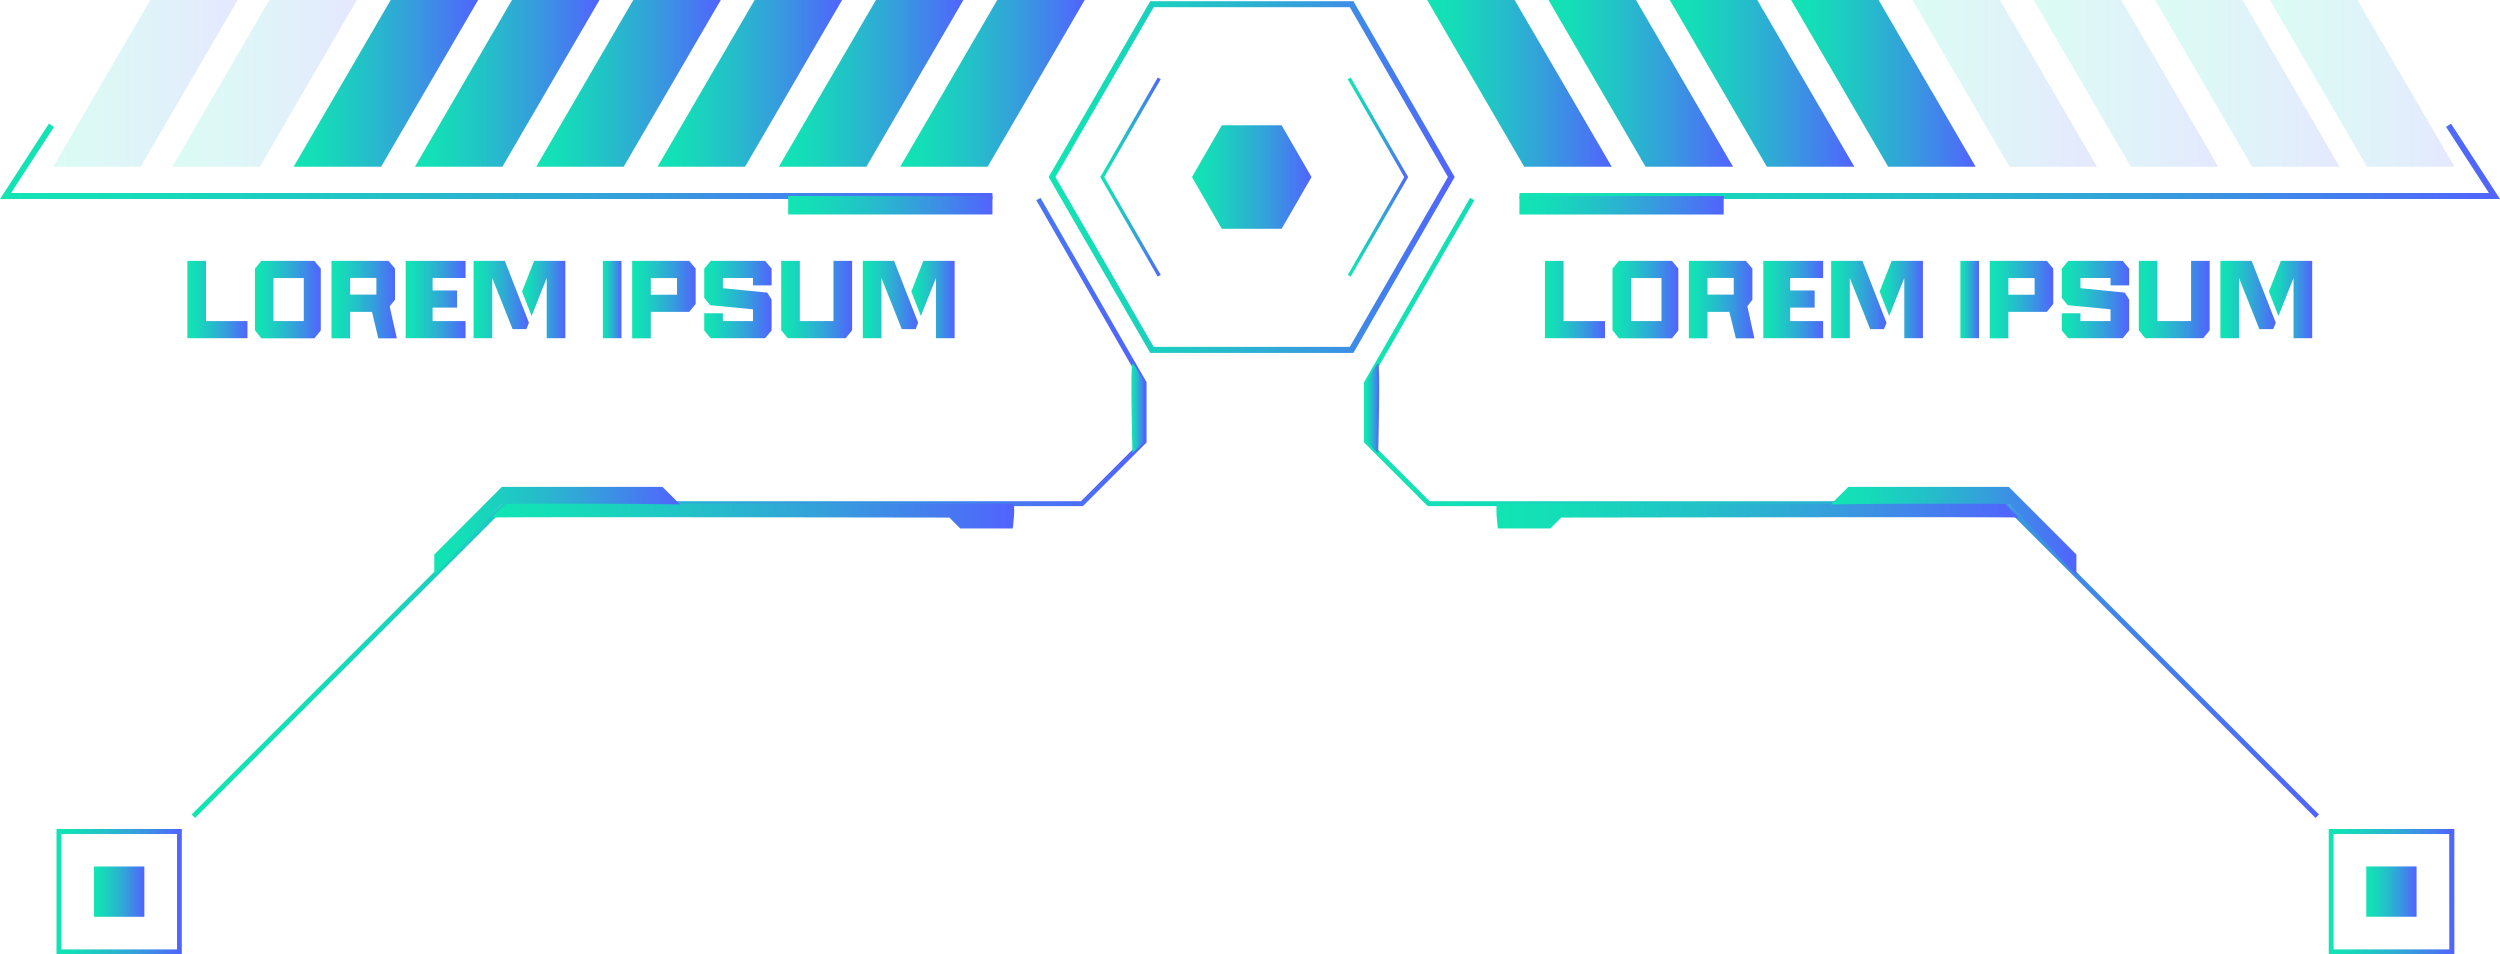 <svg xmlns="http://www.w3.org/2000/svg" xmlns:xlink="http://www.w3.org/1999/xlink" viewBox="0 0 495.04 188.97"><defs><style>.cls-1{fill:url(#New_Gradient_Swatch_5);}.cls-2{fill:url(#New_Gradient_Swatch_5-2);}.cls-3{fill:url(#New_Gradient_Swatch_5-3);}.cls-4{fill:url(#New_Gradient_Swatch_5-4);}.cls-5{fill:url(#New_Gradient_Swatch_5-5);}.cls-6{fill:url(#New_Gradient_Swatch_5-6);}.cls-7{fill:url(#New_Gradient_Swatch_5-7);}.cls-8{fill:url(#New_Gradient_Swatch_5-8);}.cls-9{fill:url(#New_Gradient_Swatch_5-9);}.cls-10{fill:url(#New_Gradient_Swatch_5-10);}.cls-11{fill:url(#New_Gradient_Swatch_5-11);}.cls-12{fill:url(#New_Gradient_Swatch_5-12);}.cls-13{fill:url(#New_Gradient_Swatch_5-13);}.cls-14{fill:url(#New_Gradient_Swatch_5-14);}.cls-15{fill:url(#New_Gradient_Swatch_5-15);}.cls-16{fill:url(#New_Gradient_Swatch_5-16);}.cls-17{fill:url(#New_Gradient_Swatch_5-17);}.cls-18{fill:url(#New_Gradient_Swatch_5-18);}.cls-19{fill:url(#New_Gradient_Swatch_5-19);}.cls-20{fill:url(#New_Gradient_Swatch_5-20);}.cls-21{fill:url(#New_Gradient_Swatch_5-21);}.cls-22{fill:url(#New_Gradient_Swatch_5-22);}.cls-23{fill:url(#New_Gradient_Swatch_5-23);}.cls-24{fill:url(#New_Gradient_Swatch_5-24);}.cls-25{fill:url(#New_Gradient_Swatch_5-25);}.cls-26{fill:url(#New_Gradient_Swatch_5-26);}.cls-27{fill:url(#New_Gradient_Swatch_5-27);}.cls-28{fill:url(#New_Gradient_Swatch_5-28);}.cls-29{fill:url(#New_Gradient_Swatch_5-29);}.cls-30{fill:url(#New_Gradient_Swatch_5-30);}.cls-31{fill:url(#New_Gradient_Swatch_5-31);}.cls-32{fill:url(#New_Gradient_Swatch_5-32);}.cls-33{opacity:0.15;}.cls-34{fill:url(#New_Gradient_Swatch_5-33);}.cls-35{fill:url(#New_Gradient_Swatch_5-34);}.cls-36{fill:url(#New_Gradient_Swatch_5-35);}.cls-37{fill:url(#New_Gradient_Swatch_5-36);}.cls-38{fill:url(#New_Gradient_Swatch_5-37);}.cls-39{fill:url(#New_Gradient_Swatch_5-38);}.cls-40{fill:url(#New_Gradient_Swatch_5-39);}.cls-41{fill:url(#New_Gradient_Swatch_5-40);}.cls-42{fill:url(#New_Gradient_Swatch_5-41);}.cls-43{fill:url(#New_Gradient_Swatch_5-42);}.cls-44{fill:url(#New_Gradient_Swatch_5-43);}.cls-45{fill:url(#New_Gradient_Swatch_5-44);}.cls-46{fill:url(#New_Gradient_Swatch_5-45);}.cls-47{fill:url(#New_Gradient_Swatch_5-46);}.cls-48{fill:url(#New_Gradient_Swatch_5-47);}.cls-49{fill:url(#New_Gradient_Swatch_5-48);}.cls-50{fill:url(#New_Gradient_Swatch_5-49);}.cls-51{fill:url(#New_Gradient_Swatch_5-50);}.cls-52{fill:url(#New_Gradient_Swatch_5-51);}.cls-53{fill:url(#New_Gradient_Swatch_5-52);}.cls-54{fill:url(#New_Gradient_Swatch_5-53);}.cls-55{fill:url(#New_Gradient_Swatch_5-54);}.cls-56{fill:url(#New_Gradient_Swatch_5-55);}.cls-57{fill:url(#New_Gradient_Swatch_5-56);}.cls-58{fill:url(#New_Gradient_Swatch_5-57);}.cls-59{fill:url(#New_Gradient_Swatch_5-58);}.cls-60{fill:url(#New_Gradient_Swatch_5-59);}.cls-61{fill:url(#New_Gradient_Swatch_5-60);}</style><linearGradient id="New_Gradient_Swatch_5" x1="305.92" y1="59.32" x2="317.82" y2="59.32" gradientUnits="userSpaceOnUse"><stop offset="0" stop-color="#11e5b3"/><stop offset="0.14" stop-color="#15dcb8"/><stop offset="0.36" stop-color="#21c4c6"/><stop offset="0.64" stop-color="#359edc"/><stop offset="0.97" stop-color="#4f68fb"/><stop offset="1" stop-color="#5263fe"/></linearGradient><linearGradient id="New_Gradient_Swatch_5-2" x1="319.3" y1="59.32" x2="332.34" y2="59.32" xlink:href="#New_Gradient_Swatch_5"/><linearGradient id="New_Gradient_Swatch_5-3" x1="334.46" y1="59.32" x2="347.4" y2="59.32" xlink:href="#New_Gradient_Swatch_5"/><linearGradient id="New_Gradient_Swatch_5-4" x1="349.16" y1="59.32" x2="361.01" y2="59.32" xlink:href="#New_Gradient_Swatch_5"/><linearGradient id="New_Gradient_Swatch_5-5" x1="362.6" y1="59.32" x2="373.56" y2="59.32" xlink:href="#New_Gradient_Swatch_5"/><linearGradient id="New_Gradient_Swatch_5-6" x1="372.21" y1="59.32" x2="380.77" y2="59.32" xlink:href="#New_Gradient_Swatch_5"/><linearGradient id="New_Gradient_Swatch_5-7" x1="388.19" y1="59.32" x2="391.88" y2="59.32" xlink:href="#New_Gradient_Swatch_5"/><linearGradient id="New_Gradient_Swatch_5-8" x1="394" y1="59.32" x2="406.58" y2="59.32" xlink:href="#New_Gradient_Swatch_5"/><linearGradient id="New_Gradient_Swatch_5-9" x1="408.27" y1="59.32" x2="421.61" y2="59.32" xlink:href="#New_Gradient_Swatch_5"/><linearGradient id="New_Gradient_Swatch_5-10" x1="423.52" y1="59.32" x2="437.55" y2="59.32" xlink:href="#New_Gradient_Swatch_5"/><linearGradient id="New_Gradient_Swatch_5-11" x1="449.28" y1="59.32" x2="457.85" y2="59.32" xlink:href="#New_Gradient_Swatch_5"/><linearGradient id="New_Gradient_Swatch_5-12" x1="439.67" y1="59.32" x2="450.64" y2="59.32" xlink:href="#New_Gradient_Swatch_5"/><linearGradient id="New_Gradient_Swatch_5-13" x1="37.1" y1="59.32" x2="49" y2="59.32" xlink:href="#New_Gradient_Swatch_5"/><linearGradient id="New_Gradient_Swatch_5-14" x1="50.48" y1="59.32" x2="63.52" y2="59.32" xlink:href="#New_Gradient_Swatch_5"/><linearGradient id="New_Gradient_Swatch_5-15" x1="65.64" y1="59.32" x2="78.58" y2="59.32" xlink:href="#New_Gradient_Swatch_5"/><linearGradient id="New_Gradient_Swatch_5-16" x1="80.33" y1="59.32" x2="92.19" y2="59.32" xlink:href="#New_Gradient_Swatch_5"/><linearGradient id="New_Gradient_Swatch_5-17" x1="93.78" y1="59.32" x2="104.74" y2="59.32" xlink:href="#New_Gradient_Swatch_5"/><linearGradient id="New_Gradient_Swatch_5-18" x1="103.38" y1="59.32" x2="111.95" y2="59.32" xlink:href="#New_Gradient_Swatch_5"/><linearGradient id="New_Gradient_Swatch_5-19" x1="119.37" y1="59.32" x2="123.06" y2="59.32" xlink:href="#New_Gradient_Swatch_5"/><linearGradient id="New_Gradient_Swatch_5-20" x1="125.18" y1="59.32" x2="137.75" y2="59.32" xlink:href="#New_Gradient_Swatch_5"/><linearGradient id="New_Gradient_Swatch_5-21" x1="139.45" y1="59.32" x2="152.79" y2="59.32" xlink:href="#New_Gradient_Swatch_5"/><linearGradient id="New_Gradient_Swatch_5-22" x1="154.7" y1="59.32" x2="168.73" y2="59.32" xlink:href="#New_Gradient_Swatch_5"/><linearGradient id="New_Gradient_Swatch_5-23" x1="180.46" y1="59.32" x2="189.02" y2="59.32" xlink:href="#New_Gradient_Swatch_5"/><linearGradient id="New_Gradient_Swatch_5-24" x1="170.85" y1="59.32" x2="181.82" y2="59.32" xlink:href="#New_Gradient_Swatch_5"/><linearGradient id="New_Gradient_Swatch_5-25" x1="207.65" y1="35.06" x2="288.07" y2="35.06" xlink:href="#New_Gradient_Swatch_5"/><linearGradient id="New_Gradient_Swatch_5-26" x1="217.87" y1="35.06" x2="229.84" y2="35.06" xlink:href="#New_Gradient_Swatch_5"/><linearGradient id="New_Gradient_Swatch_5-27" x1="266.88" y1="35.06" x2="278.84" y2="35.06" xlink:href="#New_Gradient_Swatch_5"/><linearGradient id="New_Gradient_Swatch_5-28" x1="236.03" y1="35.06" x2="259.7" y2="35.06" xlink:href="#New_Gradient_Swatch_5"/><linearGradient id="New_Gradient_Swatch_5-29" x1="282.6" y1="16.51" x2="319.15" y2="16.51" xlink:href="#New_Gradient_Swatch_5"/><linearGradient id="New_Gradient_Swatch_5-30" x1="306.62" y1="16.51" x2="343.17" y2="16.51" xlink:href="#New_Gradient_Swatch_5"/><linearGradient id="New_Gradient_Swatch_5-31" x1="330.65" y1="16.51" x2="367.19" y2="16.51" xlink:href="#New_Gradient_Swatch_5"/><linearGradient id="New_Gradient_Swatch_5-32" x1="354.67" y1="16.51" x2="391.22" y2="16.51" xlink:href="#New_Gradient_Swatch_5"/><linearGradient id="New_Gradient_Swatch_5-33" x1="378.69" y1="16.51" x2="415.24" y2="16.51" xlink:href="#New_Gradient_Swatch_5"/><linearGradient id="New_Gradient_Swatch_5-34" x1="402.71" y1="16.51" x2="439.26" y2="16.51" xlink:href="#New_Gradient_Swatch_5"/><linearGradient id="New_Gradient_Swatch_5-35" x1="426.73" y1="16.51" x2="463.28" y2="16.51" xlink:href="#New_Gradient_Swatch_5"/><linearGradient id="New_Gradient_Swatch_5-36" x1="449.48" y1="16.51" x2="486.03" y2="16.51" xlink:href="#New_Gradient_Swatch_5"/><linearGradient id="New_Gradient_Swatch_5-37" x1="178.25" y1="16.51" x2="214.79" y2="16.51" xlink:href="#New_Gradient_Swatch_5"/><linearGradient id="New_Gradient_Swatch_5-38" x1="154.22" y1="16.51" x2="190.77" y2="16.51" xlink:href="#New_Gradient_Swatch_5"/><linearGradient id="New_Gradient_Swatch_5-39" x1="130.2" y1="16.51" x2="166.75" y2="16.51" xlink:href="#New_Gradient_Swatch_5"/><linearGradient id="New_Gradient_Swatch_5-40" x1="106.18" y1="16.51" x2="142.73" y2="16.51" xlink:href="#New_Gradient_Swatch_5"/><linearGradient id="New_Gradient_Swatch_5-41" x1="82.16" y1="16.51" x2="118.71" y2="16.51" xlink:href="#New_Gradient_Swatch_5"/><linearGradient id="New_Gradient_Swatch_5-42" x1="58.14" y1="16.51" x2="94.68" y2="16.51" xlink:href="#New_Gradient_Swatch_5"/><linearGradient id="New_Gradient_Swatch_5-43" x1="34.11" y1="16.51" x2="70.66" y2="16.51" xlink:href="#New_Gradient_Swatch_5"/><linearGradient id="New_Gradient_Swatch_5-44" x1="10.52" y1="16.51" x2="47.07" y2="16.51" xlink:href="#New_Gradient_Swatch_5"/><linearGradient id="New_Gradient_Swatch_5-45" x1="300.87" y1="31.95" x2="495.04" y2="31.95" xlink:href="#New_Gradient_Swatch_5"/><linearGradient id="New_Gradient_Swatch_5-46" x1="300.87" y1="40.65" x2="341.33" y2="40.65" xlink:href="#New_Gradient_Swatch_5"/><linearGradient id="New_Gradient_Swatch_5-47" x1="0" y1="31.95" x2="196.52" y2="31.95" xlink:href="#New_Gradient_Swatch_5"/><linearGradient id="New_Gradient_Swatch_5-48" x1="156.07" y1="40.65" x2="196.52" y2="40.65" gradientTransform="translate(352.59 81.29) rotate(-180)" xlink:href="#New_Gradient_Swatch_5"/><linearGradient id="New_Gradient_Swatch_5-49" x1="270.1" y1="100.57" x2="459.2" y2="100.57" xlink:href="#New_Gradient_Swatch_5"/><linearGradient id="New_Gradient_Swatch_5-50" x1="468.55" y1="176.56" x2="478.52" y2="176.56" gradientTransform="translate(947.07 353.11) rotate(-180)" xlink:href="#New_Gradient_Swatch_5"/><linearGradient id="New_Gradient_Swatch_5-51" x1="461.13" y1="176.56" x2="485.95" y2="176.56" xlink:href="#New_Gradient_Swatch_5"/><linearGradient id="New_Gradient_Swatch_5-52" x1="296.3" y1="102.19" x2="399.72" y2="102.19" xlink:href="#New_Gradient_Swatch_5"/><linearGradient id="New_Gradient_Swatch_5-53" x1="270.48" y1="80.87" x2="273.1" y2="80.87" xlink:href="#New_Gradient_Swatch_5"/><linearGradient id="New_Gradient_Swatch_5-54" x1="362.48" y1="105.17" x2="411.16" y2="105.17" xlink:href="#New_Gradient_Swatch_5"/><linearGradient id="New_Gradient_Swatch_5-55" x1="37.94" y1="100.57" x2="227.04" y2="100.57" xlink:href="#New_Gradient_Swatch_5"/><linearGradient id="New_Gradient_Swatch_5-56" x1="18.62" y1="176.56" x2="28.59" y2="176.56" xlink:href="#New_Gradient_Swatch_5"/><linearGradient id="New_Gradient_Swatch_5-57" x1="11.19" y1="176.56" x2="36.01" y2="176.56" xlink:href="#New_Gradient_Swatch_5"/><linearGradient id="New_Gradient_Swatch_5-58" x1="97.42" y1="102.19" x2="200.83" y2="102.19" xlink:href="#New_Gradient_Swatch_5"/><linearGradient id="New_Gradient_Swatch_5-59" x1="224.04" y1="80.87" x2="226.66" y2="80.87" xlink:href="#New_Gradient_Swatch_5"/><linearGradient id="New_Gradient_Swatch_5-60" x1="85.98" y1="105.17" x2="134.66" y2="105.17" xlink:href="#New_Gradient_Swatch_5"/></defs><title>title_09_green_blue</title><g id="Layer_2" data-name="Layer 2"><g id="Layer_1-2" data-name="Layer 1"><polygon class="cls-1" points="309.61 51.66 305.92 51.66 305.92 66.97 308.82 66.97 309.61 66.97 317.82 66.97 317.82 63.58 309.61 63.58 309.61 51.66"/><path class="cls-2" d="M327.41,51.66h-6.84l-1.27,1.55V65.38L320.57,67h10.5l1.27-1.57V53.19l-1.27-1.53ZM329,63.58h-6V55.06h6Z"/><path class="cls-3" d="M347,59.34V53.19l-1.28-1.53h-11.3V67h3.69V61.76h4.33L343.73,67h3.67L346,60.65Zm-3.69-1h-5.2v-3.3h5.2Z"/><polygon class="cls-4" points="353.91 51.66 349.16 51.66 349.16 66.97 353.91 66.97 354.48 66.97 361.01 66.97 361.01 63.58 354.48 63.58 354.48 60.91 359.33 60.91 359.33 57.52 354.48 57.52 354.48 55.05 361.01 55.05 361.01 51.66 354.48 51.66 353.91 51.66"/><polygon class="cls-5" points="362.6 51.66 362.6 54.26 362.6 55.05 362.6 66.97 366.29 66.97 366.29 55.05 370.32 65.17 373.05 65.17 373.56 63.92 368.79 51.66 362.6 51.66"/><polygon class="cls-6" points="372.2 57.73 374.09 62.58 377.08 55.05 377.08 66.97 380.77 66.97 380.77 51.66 374.58 51.66 372.2 57.73"/><rect class="cls-7" x="388.19" y="51.66" width="3.69" height="15.31"/><path class="cls-8" d="M397.69,51.66H394V67h3.69V61.76h7.61l1.28-1.57v-7l-1.28-1.53Zm5.2,6.7h-5.2v-3.3h5.2Z"/><polygon class="cls-9" points="415.57 51.66 415.29 51.66 409.54 51.66 408.27 53.21 408.27 58.98 409.46 60.44 417.92 61.25 417.92 63.58 416.03 63.58 415.31 63.58 411.96 63.58 411.96 62.03 408.27 62.03 408.27 65.45 409.54 66.97 415.31 66.97 416.03 66.97 420.34 66.97 421.61 65.42 421.61 59.32 420.74 57.94 411.96 57.07 411.96 55.05 415.29 55.05 415.57 55.05 417.92 55.05 417.92 56.52 421.61 56.52 421.61 53.19 420.34 51.66 415.57 51.66"/><polygon class="cls-10" points="433.87 63.58 431.61 63.58 430.88 63.58 427.21 63.58 427.21 51.66 423.52 51.66 423.52 65.38 424.79 66.97 430.88 66.97 431.61 66.97 436.28 66.97 437.55 65.4 437.55 51.66 433.87 51.66 433.87 63.58"/><polygon class="cls-11" points="451.65 51.66 449.28 57.73 451.17 62.58 454.16 55.05 454.16 66.97 457.85 66.97 457.85 51.66 451.65 51.66"/><polygon class="cls-12" points="439.67 51.66 439.67 54.34 439.67 55.05 439.67 66.97 443.36 66.97 443.36 55.05 447.39 65.17 450.13 65.17 450.64 63.92 445.87 51.66 439.67 51.66"/><polygon class="cls-13" points="40.79 51.66 37.1 51.66 37.1 66.97 40 66.97 40.79 66.97 49 66.97 49 63.58 40.79 63.58 40.79 51.66"/><path class="cls-14" d="M58.58,51.66H51.75l-1.27,1.55V65.38L51.75,67h10.5l1.27-1.57V53.19l-1.27-1.53Zm1.57,11.92h-6V55.06h6Z"/><path class="cls-15" d="M78.22,59.34V53.19l-1.28-1.53H65.64V67h3.69V61.76h4.33L74.91,67h3.67l-1.42-6.32Zm-3.69-1h-5.2v-3.3h5.2Z"/><polygon class="cls-16" points="85.08 51.66 80.33 51.66 80.33 66.97 85.08 66.97 85.66 66.97 92.19 66.97 92.19 63.58 85.66 63.58 85.66 60.91 90.51 60.91 90.51 57.52 85.66 57.52 85.66 55.05 92.19 55.05 92.19 51.66 85.66 51.66 85.08 51.66"/><polygon class="cls-17" points="93.78 51.66 93.78 54.26 93.78 55.05 93.78 66.97 97.47 66.97 97.47 55.05 101.5 65.17 104.23 65.17 104.74 63.92 99.97 51.66 93.78 51.66"/><polygon class="cls-18" points="103.38 57.73 105.27 62.58 108.26 55.05 108.26 66.97 111.95 66.97 111.95 51.66 105.76 51.66 103.38 57.73"/><rect class="cls-19" x="119.37" y="51.66" width="3.69" height="15.31"/><path class="cls-20" d="M128.87,51.66h-3.69V67h3.69V61.76h7.61l1.27-1.57v-7l-1.27-1.53Zm5.19,6.7h-5.19v-3.3h5.19Z"/><polygon class="cls-21" points="146.75 51.66 146.47 51.66 140.72 51.66 139.45 53.21 139.45 58.98 140.64 60.44 149.1 61.25 149.1 63.58 147.21 63.58 146.49 63.58 143.14 63.58 143.14 62.03 139.45 62.03 139.45 65.45 140.72 66.97 146.49 66.97 147.21 66.97 151.51 66.97 152.79 65.42 152.79 59.32 151.92 57.94 143.14 57.07 143.14 55.05 146.47 55.05 146.75 55.05 149.1 55.05 149.1 56.52 152.79 56.52 152.79 53.19 151.51 51.66 146.75 51.66"/><polygon class="cls-22" points="165.04 63.58 162.78 63.58 162.05 63.58 158.38 63.58 158.38 51.66 154.69 51.66 154.69 65.38 155.97 66.97 162.05 66.97 162.78 66.97 167.46 66.97 168.73 65.4 168.73 51.66 165.04 51.66 165.04 63.58"/><polygon class="cls-23" points="182.83 51.66 180.46 57.73 182.34 62.58 185.34 55.05 185.34 66.97 189.03 66.97 189.03 51.66 182.83 51.66"/><polygon class="cls-24" points="170.85 51.66 170.85 54.34 170.85 55.05 170.85 66.97 174.54 66.97 174.54 55.05 178.57 65.17 181.31 65.17 181.81 63.92 177.04 51.66 170.85 51.66"/><path class="cls-25" d="M207.65,35.05l.17.3,8.88,15.39,11.06,19.14H268l11-19.14,9.05-15.69-.17-.29L268,.24H227.76ZM267.28,1.43l19.43,33.62-9.06,15.69L267.28,68.69H228.45L218.09,50.74,209,35.05,228.45,1.43Z"/><polygon class="cls-26" points="229.25 15.35 217.87 35.06 229.25 54.77 229.84 54.43 218.66 35.06 229.84 15.69 229.25 15.35"/><polygon class="cls-27" points="267.46 15.35 266.88 15.69 278.06 35.06 266.88 54.43 267.46 54.77 278.84 35.06 267.46 15.35"/><polygon class="cls-28" points="253.78 45.31 241.94 45.31 236.03 35.06 241.94 24.81 253.78 24.81 259.7 35.06 253.78 45.31"/><polygon class="cls-29" points="299.92 0 282.6 0 301.82 33.02 319.15 33.02 299.92 0"/><polygon class="cls-30" points="323.95 0 306.62 0 325.85 33.02 343.17 33.02 323.95 0"/><polygon class="cls-31" points="347.97 0 330.64 0 349.87 33.02 367.19 33.02 347.97 0"/><polygon class="cls-32" points="371.99 0 354.67 0 373.89 33.02 391.21 33.02 371.99 0"/><g class="cls-33"><polygon class="cls-34" points="396.01 0 378.69 0 397.91 33.02 415.24 33.02 396.01 0"/></g><g class="cls-33"><polygon class="cls-35" points="420.04 0 402.71 0 421.94 33.02 439.26 33.02 420.04 0"/></g><g class="cls-33"><polygon class="cls-36" points="444.06 0 426.73 0 445.96 33.02 463.28 33.02 444.06 0"/></g><g class="cls-33"><polygon class="cls-37" points="466.81 0 449.48 0 468.71 33.02 486.03 33.02 466.81 0"/></g><polygon class="cls-38" points="197.47 0 214.79 0 195.57 33.02 178.25 33.02 197.47 0"/><polygon class="cls-39" points="173.45 0 190.77 0 171.55 33.02 154.22 33.02 173.45 0"/><polygon class="cls-40" points="149.43 0 166.75 0 147.53 33.02 130.2 33.02 149.43 0"/><polygon class="cls-41" points="125.4 0 142.73 0 123.5 33.02 106.18 33.02 125.4 0"/><polygon class="cls-42" points="101.38 0 118.71 0 99.48 33.02 82.16 33.02 101.38 0"/><polygon class="cls-43" points="77.36 0 94.68 0 75.46 33.02 58.14 33.02 77.36 0"/><g class="cls-33"><polygon class="cls-44" points="53.34 0 70.66 0 51.44 33.02 34.11 33.02 53.34 0"/></g><g class="cls-33"><polygon class="cls-45" points="29.75 0 47.07 0 27.85 33.02 10.53 33.02 29.75 0"/></g><polygon class="cls-46" points="485.34 24.48 484.35 25.13 492.85 38.22 300.88 38.22 300.88 39.41 495.04 39.41 485.34 24.48"/><rect class="cls-47" x="300.87" y="38.82" width="40.45" height="3.66"/><polygon class="cls-48" points="9.69 24.48 0 39.41 196.52 39.41 196.52 38.22 2.19 38.22 10.69 25.13 9.69 24.48"/><rect class="cls-49" x="156.07" y="38.82" width="40.45" height="3.66" transform="translate(352.59 81.29) rotate(180)"/><polygon class="cls-50" points="291.1 39.17 291.94 39.65 271.07 75.95 271.07 87.22 283.1 99.25 397.16 99.25 397.31 99.39 459.2 161.28 458.51 161.97 396.76 100.22 282.7 100.22 270.1 87.62 270.1 75.69 291.1 39.17"/><rect class="cls-51" x="468.55" y="171.58" width="9.96" height="9.96" transform="translate(947.07 353.11) rotate(180)"/><path class="cls-52" d="M461.13,164.15H486V189H461.13Zm23.85,1H462.09V188H485Z"/><path class="cls-53" d="M399.72,102.49c-1-.18-90.57,0-90.57,0L307,104.65h-10.4s-.64-4.92,0-4.92H397Z"/><path class="cls-54" d="M272.9,89.73s.46-17.71,0-17.71-2.18,3.5-2.32,3.62-.1,11.8-.1,11.8Z"/><path class="cls-55" d="M411.16,113.93V109.8L397.77,96.41H366l-3.48,3.47s34.84-.46,35.3,0S411.16,113.93,411.16,113.93Z"/><polygon class="cls-56" points="206.04 39.17 227.04 75.69 227.04 87.62 214.44 100.22 100.38 100.22 38.63 161.97 37.94 161.28 99.98 99.25 214.04 99.25 226.07 87.22 226.07 75.95 205.2 39.65 206.04 39.17"/><rect class="cls-57" x="18.62" y="171.58" width="9.96" height="9.96"/><path class="cls-58" d="M11.19,164.15H36V189H11.19Zm23.86,1H12.16V188H35.05Z"/><path class="cls-59" d="M97.42,102.49c1-.18,90.57,0,90.57,0l2.16,2.16h10.4s.64-4.92,0-4.92H100.18Z"/><path class="cls-60" d="M224.24,89.73s-.46-17.71,0-17.71,2.17,3.5,2.32,3.62.1,11.8.1,11.8Z"/><path class="cls-61" d="M86,113.93V109.8L99.37,96.41h31.81l3.48,3.47s-34.84-.46-35.3,0S86,113.93,86,113.93Z"/></g></g></svg>